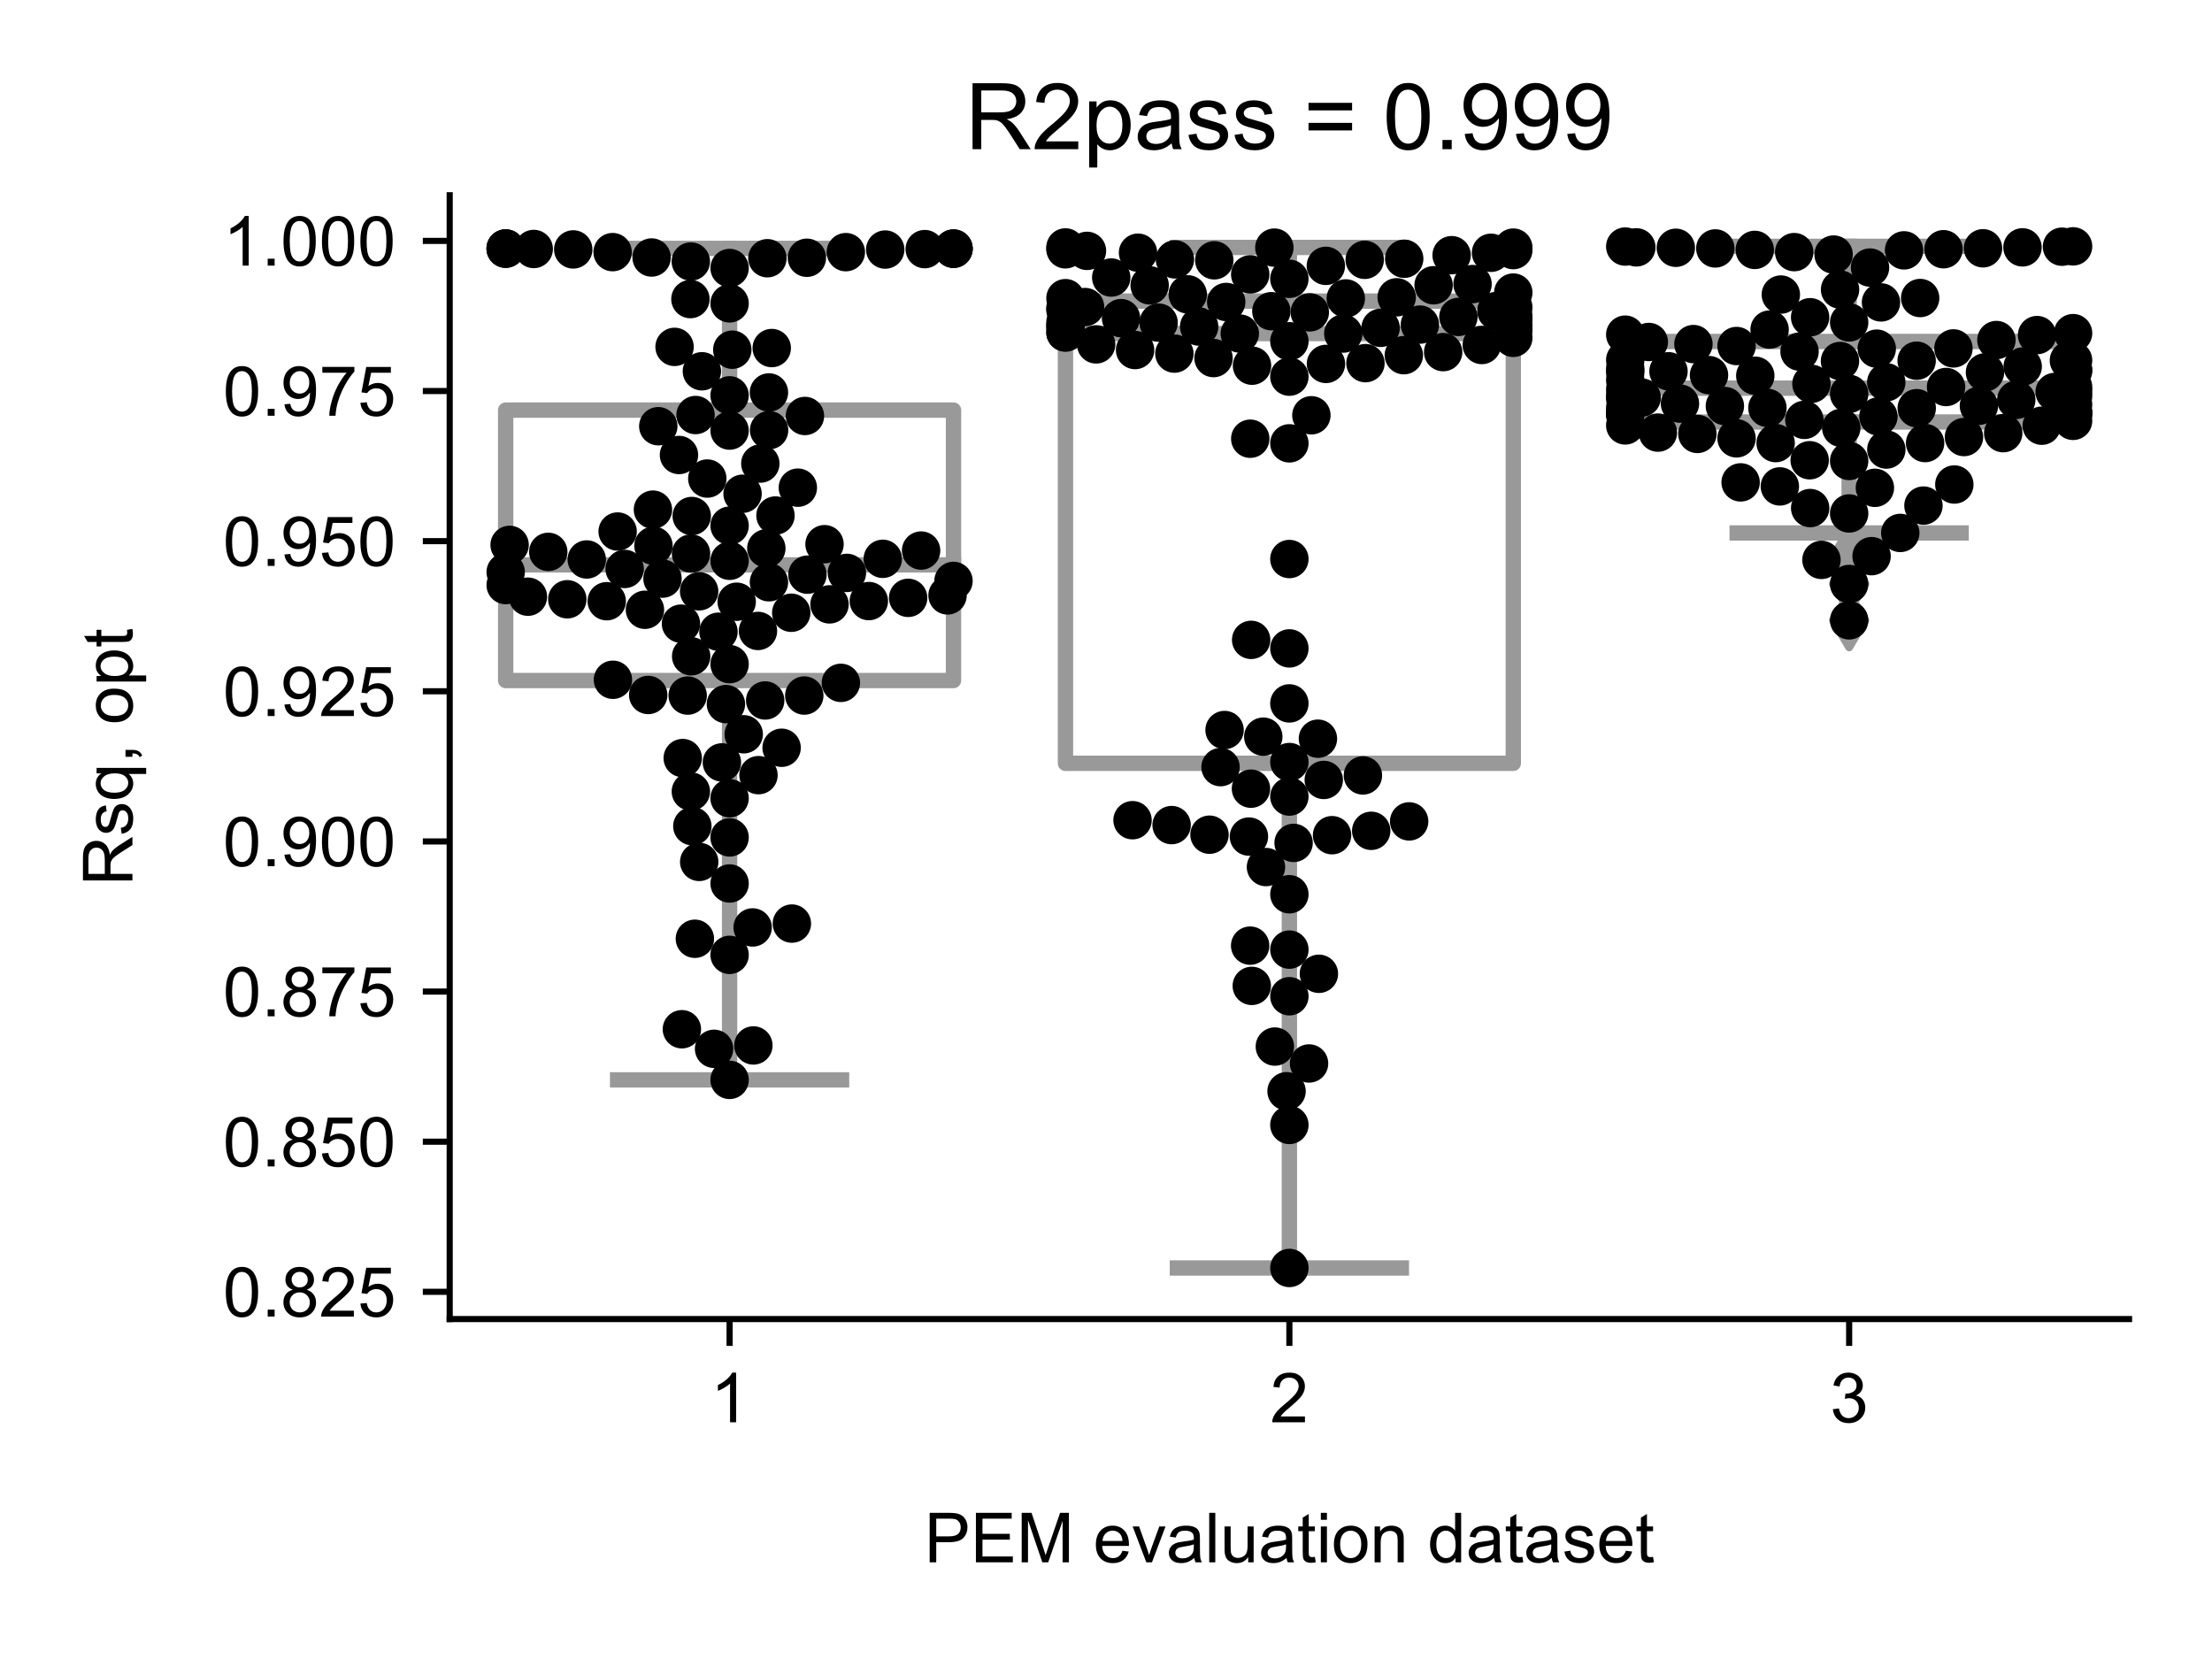 <?xml version="1.0" encoding="utf-8" standalone="no"?>
<!DOCTYPE svg PUBLIC "-//W3C//DTD SVG 1.1//EN"
  "http://www.w3.org/Graphics/SVG/1.1/DTD/svg11.dtd">
<!-- Created with matplotlib (https://matplotlib.org/) -->
<svg height="216pt" version="1.1" viewBox="0 0 288 216" width="288pt" xmlns="http://www.w3.org/2000/svg" xmlns:xlink="http://www.w3.org/1999/xlink">
 <defs>
  <style type="text/css">*{stroke-linecap:butt;stroke-linejoin:round;}</style>
 </defs>
 <g id="figure_1">
  <g id="patch_1">
   <path d="M 0 216 
L 288 216 
L 288 0 
L 0 0 
z
" style="fill:#ffffff;"/>
  </g>
  <g id="axes_1">
   <g id="patch_2">
    <path d="M 58.55 171.738 
L 277.2 171.738 
L 277.2 25.425 
L 58.55 25.425 
z
" style="fill:#ffffff;"/>
   </g>
   <g id="patch_3">
    <path clip-path="url(#p19553d0370)" d="M 65.839 88.605 
L 124.145 88.605 
L 124.145 53.396 
L 65.839 53.396 
L 65.839 88.605 
z
" style="fill:#ffffff;stroke:#999999;stroke-linejoin:miter;stroke-width:2;"/>
   </g>
   <g id="patch_4">
    <path clip-path="url(#p19553d0370)" d="M 138.722 99.383 
L 197.029 99.383 
L 197.029 39.203 
L 138.722 39.203 
L 138.722 99.383 
z
" style="fill:#ffffff;stroke:#999999;stroke-linejoin:miter;stroke-width:2;"/>
   </g>
   <g id="patch_5">
    <path clip-path="url(#p19553d0370)" d="M 211.605 54.943 
L 269.912 54.943 
L 269.912 44.463 
L 211.605 44.463 
L 211.605 54.943 
z
" style="fill:#ffffff;stroke:#999999;stroke-linejoin:miter;stroke-width:2;"/>
   </g>
   <g id="matplotlib.axis_1">
    <g id="xtick_1">
     <g id="line2d_1">
      <defs>
       <path d="M 0 0 
L 0 3.5 
" id="m5f9096faf1" style="stroke:#000000;stroke-width:0.8;"/>
      </defs>
      <g>
       <use style="stroke:#000000;stroke-width:0.8;" x="94.992" xlink:href="#m5f9096faf1" y="171.738"/>
      </g>
     </g>
     <g id="text_1">
      <!-- 1 -->
      <g transform="translate(92.49 185.18)scale(0.09 -0.09)">
       <defs>
        <path d="M 37.25 0 
L 28.469 0 
L 28.469 56 
Q 25.297 52.984 20.141 49.953 
Q 14.984 46.922 10.891 45.406 
L 10.891 53.906 
Q 18.266 57.375 23.781 62.297 
Q 29.297 67.234 31.594 71.875 
L 37.25 71.875 
z
" id="ArialMT-49"/>
       </defs>
       <use xlink:href="#ArialMT-49"/>
      </g>
     </g>
    </g>
    <g id="xtick_2">
     <g id="line2d_2">
      <g>
       <use style="stroke:#000000;stroke-width:0.8;" x="167.875" xlink:href="#m5f9096faf1" y="171.738"/>
      </g>
     </g>
     <g id="text_2">
      <!-- 2 -->
      <g transform="translate(165.373 185.18)scale(0.09 -0.09)">
       <defs>
        <path d="M 50.344 8.453 
L 50.344 0 
L 3.031 0 
Q 2.938 3.172 4.047 6.109 
Q 5.859 10.938 9.828 15.625 
Q 13.812 20.312 21.344 26.469 
Q 33.016 36.031 37.109 41.625 
Q 41.219 47.219 41.219 52.203 
Q 41.219 57.422 37.469 61 
Q 33.734 64.594 27.734 64.594 
Q 21.391 64.594 17.578 60.781 
Q 13.766 56.984 13.719 50.25 
L 4.688 51.172 
Q 5.609 61.281 11.656 66.578 
Q 17.719 71.875 27.938 71.875 
Q 38.234 71.875 44.234 66.156 
Q 50.25 60.453 50.25 52 
Q 50.25 47.703 48.484 43.547 
Q 46.734 39.406 42.656 34.812 
Q 38.578 30.219 29.109 22.219 
Q 21.188 15.578 18.938 13.203 
Q 16.703 10.844 15.234 8.453 
z
" id="ArialMT-50"/>
       </defs>
       <use xlink:href="#ArialMT-50"/>
      </g>
     </g>
    </g>
    <g id="xtick_3">
     <g id="line2d_3">
      <g>
       <use style="stroke:#000000;stroke-width:0.8;" x="240.758" xlink:href="#m5f9096faf1" y="171.738"/>
      </g>
     </g>
     <g id="text_3">
      <!-- 3 -->
      <g transform="translate(238.256 185.18)scale(0.09 -0.09)">
       <defs>
        <path d="M 4.203 18.891 
L 12.984 20.062 
Q 14.5 12.594 18.141 9.297 
Q 21.781 6 27 6 
Q 33.203 6 37.469 10.297 
Q 41.75 14.594 41.75 20.953 
Q 41.75 27 37.797 30.922 
Q 33.844 34.859 27.734 34.859 
Q 25.25 34.859 21.531 33.891 
L 22.516 41.609 
Q 23.391 41.5 23.922 41.5 
Q 29.547 41.5 34.031 44.422 
Q 38.531 47.359 38.531 53.469 
Q 38.531 58.297 35.25 61.469 
Q 31.984 64.656 26.812 64.656 
Q 21.688 64.656 18.266 61.422 
Q 14.844 58.203 13.875 51.766 
L 5.078 53.328 
Q 6.688 62.156 12.391 67.016 
Q 18.109 71.875 26.609 71.875 
Q 32.469 71.875 37.391 69.359 
Q 42.328 66.844 44.938 62.5 
Q 47.562 58.156 47.562 53.266 
Q 47.562 48.641 45.062 44.828 
Q 42.578 41.016 37.703 38.766 
Q 44.047 37.312 47.562 32.688 
Q 51.078 28.078 51.078 21.141 
Q 51.078 11.766 44.234 5.25 
Q 37.406 -1.266 26.953 -1.266 
Q 17.531 -1.266 11.297 4.344 
Q 5.078 9.969 4.203 18.891 
z
" id="ArialMT-51"/>
       </defs>
       <use xlink:href="#ArialMT-51"/>
      </g>
     </g>
    </g>
    <g id="text_4">
     <!-- PEM evaluation dataset -->
     <g transform="translate(120.349 203.411)scale(0.09 -0.09)">
      <defs>
       <path d="M 7.719 0 
L 7.719 71.578 
L 34.719 71.578 
Q 41.844 71.578 45.609 70.906 
Q 50.875 70.016 54.438 67.547 
Q 58.016 65.094 60.188 60.641 
Q 62.359 56.203 62.359 50.875 
Q 62.359 41.75 56.547 35.422 
Q 50.734 29.109 35.547 29.109 
L 17.188 29.109 
L 17.188 0 
z
M 17.188 37.547 
L 35.688 37.547 
Q 44.875 37.547 48.734 40.969 
Q 52.594 44.391 52.594 50.594 
Q 52.594 55.078 50.312 58.266 
Q 48.047 61.469 44.344 62.5 
Q 41.938 63.141 35.5 63.141 
L 17.188 63.141 
z
" id="ArialMT-80"/>
       <path d="M 7.906 0 
L 7.906 71.578 
L 59.672 71.578 
L 59.672 63.141 
L 17.391 63.141 
L 17.391 41.219 
L 56.984 41.219 
L 56.984 32.812 
L 17.391 32.812 
L 17.391 8.453 
L 61.328 8.453 
L 61.328 0 
z
" id="ArialMT-69"/>
       <path d="M 7.422 0 
L 7.422 71.578 
L 21.688 71.578 
L 38.625 20.906 
Q 40.969 13.812 42.047 10.297 
Q 43.266 14.203 45.844 21.781 
L 62.984 71.578 
L 75.734 71.578 
L 75.734 0 
L 66.609 0 
L 66.609 59.906 
L 45.797 0 
L 37.25 0 
L 16.547 60.938 
L 16.547 0 
z
" id="ArialMT-77"/>
       <path id="ArialMT-32"/>
       <path d="M 42.094 16.703 
L 51.172 15.578 
Q 49.031 7.625 43.219 3.219 
Q 37.406 -1.172 28.375 -1.172 
Q 17 -1.172 10.328 5.828 
Q 3.656 12.844 3.656 25.484 
Q 3.656 38.578 10.391 45.797 
Q 17.141 53.031 27.875 53.031 
Q 38.281 53.031 44.875 45.953 
Q 51.469 38.875 51.469 26.031 
Q 51.469 25.25 51.422 23.688 
L 12.75 23.688 
Q 13.234 15.141 17.578 10.594 
Q 21.922 6.062 28.422 6.062 
Q 33.25 6.062 36.672 8.594 
Q 40.094 11.141 42.094 16.703 
z
M 13.234 30.906 
L 42.188 30.906 
Q 41.609 37.453 38.875 40.719 
Q 34.672 45.797 27.984 45.797 
Q 21.922 45.797 17.797 41.75 
Q 13.672 37.703 13.234 30.906 
z
" id="ArialMT-101"/>
       <path d="M 21 0 
L 1.266 51.859 
L 10.547 51.859 
L 21.688 20.797 
Q 23.484 15.766 25 10.359 
Q 26.172 14.453 28.266 20.219 
L 39.797 51.859 
L 48.828 51.859 
L 29.203 0 
z
" id="ArialMT-118"/>
       <path d="M 40.438 6.391 
Q 35.547 2.25 31.031 0.531 
Q 26.516 -1.172 21.344 -1.172 
Q 12.797 -1.172 8.203 3 
Q 3.609 7.172 3.609 13.672 
Q 3.609 17.484 5.344 20.625 
Q 7.078 23.781 9.891 25.688 
Q 12.703 27.594 16.219 28.562 
Q 18.797 29.25 24.031 29.891 
Q 34.672 31.156 39.703 32.906 
Q 39.75 34.719 39.75 35.203 
Q 39.75 40.578 37.25 42.781 
Q 33.891 45.75 27.25 45.75 
Q 21.047 45.75 18.094 43.578 
Q 15.141 41.406 13.719 35.891 
L 5.125 37.062 
Q 6.297 42.578 8.984 45.969 
Q 11.672 49.359 16.75 51.188 
Q 21.828 53.031 28.516 53.031 
Q 35.156 53.031 39.297 51.469 
Q 43.453 49.906 45.406 47.531 
Q 47.359 45.172 48.141 41.547 
Q 48.578 39.312 48.578 33.453 
L 48.578 21.734 
Q 48.578 9.469 49.141 6.219 
Q 49.703 2.984 51.375 0 
L 42.188 0 
Q 40.828 2.734 40.438 6.391 
z
M 39.703 26.031 
Q 34.906 24.078 25.344 22.703 
Q 19.922 21.922 17.672 20.938 
Q 15.438 19.969 14.203 18.094 
Q 12.984 16.219 12.984 13.922 
Q 12.984 10.406 15.641 8.062 
Q 18.312 5.719 23.438 5.719 
Q 28.516 5.719 32.469 7.938 
Q 36.422 10.156 38.281 14.016 
Q 39.703 17 39.703 22.797 
z
" id="ArialMT-97"/>
       <path d="M 6.391 0 
L 6.391 71.578 
L 15.188 71.578 
L 15.188 0 
z
" id="ArialMT-108"/>
       <path d="M 40.578 0 
L 40.578 7.625 
Q 34.516 -1.172 24.125 -1.172 
Q 19.531 -1.172 15.547 0.578 
Q 11.578 2.344 9.641 5 
Q 7.719 7.672 6.938 11.531 
Q 6.391 14.109 6.391 19.734 
L 6.391 51.859 
L 15.188 51.859 
L 15.188 23.094 
Q 15.188 16.219 15.719 13.812 
Q 16.547 10.359 19.234 8.375 
Q 21.922 6.391 25.875 6.391 
Q 29.828 6.391 33.297 8.422 
Q 36.766 10.453 38.203 13.938 
Q 39.656 17.438 39.656 24.078 
L 39.656 51.859 
L 48.438 51.859 
L 48.438 0 
z
" id="ArialMT-117"/>
       <path d="M 25.781 7.859 
L 27.047 0.094 
Q 23.344 -0.688 20.406 -0.688 
Q 15.625 -0.688 12.984 0.828 
Q 10.359 2.344 9.281 4.812 
Q 8.203 7.281 8.203 15.188 
L 8.203 45.016 
L 1.766 45.016 
L 1.766 51.859 
L 8.203 51.859 
L 8.203 64.703 
L 16.938 69.969 
L 16.938 51.859 
L 25.781 51.859 
L 25.781 45.016 
L 16.938 45.016 
L 16.938 14.703 
Q 16.938 10.938 17.406 9.859 
Q 17.875 8.797 18.922 8.156 
Q 19.969 7.516 21.922 7.516 
Q 23.391 7.516 25.781 7.859 
z
" id="ArialMT-116"/>
       <path d="M 6.641 61.469 
L 6.641 71.578 
L 15.438 71.578 
L 15.438 61.469 
z
M 6.641 0 
L 6.641 51.859 
L 15.438 51.859 
L 15.438 0 
z
" id="ArialMT-105"/>
       <path d="M 3.328 25.922 
Q 3.328 40.328 11.328 47.266 
Q 18.016 53.031 27.641 53.031 
Q 38.328 53.031 45.109 46.016 
Q 51.906 39.016 51.906 26.656 
Q 51.906 16.656 48.906 10.906 
Q 45.906 5.172 40.156 2 
Q 34.422 -1.172 27.641 -1.172 
Q 16.75 -1.172 10.031 5.812 
Q 3.328 12.797 3.328 25.922 
z
M 12.359 25.922 
Q 12.359 15.969 16.703 11.016 
Q 21.047 6.062 27.641 6.062 
Q 34.188 6.062 38.531 11.031 
Q 42.875 16.016 42.875 26.219 
Q 42.875 35.844 38.5 40.797 
Q 34.125 45.75 27.641 45.75 
Q 21.047 45.75 16.703 40.812 
Q 12.359 35.891 12.359 25.922 
z
" id="ArialMT-111"/>
       <path d="M 6.594 0 
L 6.594 51.859 
L 14.5 51.859 
L 14.5 44.484 
Q 20.219 53.031 31 53.031 
Q 35.688 53.031 39.625 51.344 
Q 43.562 49.656 45.516 46.922 
Q 47.469 44.188 48.25 40.438 
Q 48.734 37.984 48.734 31.891 
L 48.734 0 
L 39.938 0 
L 39.938 31.547 
Q 39.938 36.922 38.906 39.578 
Q 37.891 42.234 35.281 43.812 
Q 32.672 45.406 29.156 45.406 
Q 23.531 45.406 19.453 41.844 
Q 15.375 38.281 15.375 28.328 
L 15.375 0 
z
" id="ArialMT-110"/>
       <path d="M 40.234 0 
L 40.234 6.547 
Q 35.297 -1.172 25.734 -1.172 
Q 19.531 -1.172 14.328 2.25 
Q 9.125 5.672 6.266 11.797 
Q 3.422 17.922 3.422 25.875 
Q 3.422 33.641 6 39.969 
Q 8.594 46.297 13.766 49.656 
Q 18.953 53.031 25.344 53.031 
Q 30.031 53.031 33.688 51.047 
Q 37.359 49.078 39.656 45.906 
L 39.656 71.578 
L 48.391 71.578 
L 48.391 0 
z
M 12.453 25.875 
Q 12.453 15.922 16.641 10.984 
Q 20.844 6.062 26.562 6.062 
Q 32.328 6.062 36.344 10.766 
Q 40.375 15.484 40.375 25.141 
Q 40.375 35.797 36.266 40.766 
Q 32.172 45.75 26.172 45.75 
Q 20.312 45.75 16.375 40.969 
Q 12.453 36.188 12.453 25.875 
z
" id="ArialMT-100"/>
       <path d="M 3.078 15.484 
L 11.766 16.844 
Q 12.5 11.625 15.844 8.844 
Q 19.188 6.062 25.203 6.062 
Q 31.25 6.062 34.172 8.516 
Q 37.109 10.984 37.109 14.312 
Q 37.109 17.281 34.516 19 
Q 32.719 20.172 25.531 21.969 
Q 15.875 24.422 12.141 26.203 
Q 8.406 27.984 6.469 31.125 
Q 4.547 34.281 4.547 38.094 
Q 4.547 41.547 6.125 44.5 
Q 7.719 47.469 10.453 49.422 
Q 12.5 50.922 16.031 51.969 
Q 19.578 53.031 23.641 53.031 
Q 29.734 53.031 34.344 51.266 
Q 38.969 49.516 41.156 46.5 
Q 43.359 43.5 44.188 38.484 
L 35.594 37.312 
Q 35.016 41.312 32.203 43.547 
Q 29.391 45.797 24.266 45.797 
Q 18.219 45.797 15.625 43.797 
Q 13.031 41.797 13.031 39.109 
Q 13.031 37.406 14.109 36.031 
Q 15.188 34.625 17.484 33.688 
Q 18.797 33.203 25.25 31.453 
Q 34.578 28.953 38.25 27.359 
Q 41.938 25.781 44.031 22.75 
Q 46.141 19.734 46.141 15.234 
Q 46.141 10.844 43.578 6.953 
Q 41.016 3.078 36.172 0.953 
Q 31.344 -1.172 25.25 -1.172 
Q 15.141 -1.172 9.844 3.031 
Q 4.547 7.234 3.078 15.484 
z
" id="ArialMT-115"/>
      </defs>
      <use xlink:href="#ArialMT-80"/>
      <use x="66.699" xlink:href="#ArialMT-69"/>
      <use x="133.398" xlink:href="#ArialMT-77"/>
      <use x="216.699" xlink:href="#ArialMT-32"/>
      <use x="244.482" xlink:href="#ArialMT-101"/>
      <use x="300.098" xlink:href="#ArialMT-118"/>
      <use x="350.098" xlink:href="#ArialMT-97"/>
      <use x="405.713" xlink:href="#ArialMT-108"/>
      <use x="427.93" xlink:href="#ArialMT-117"/>
      <use x="483.545" xlink:href="#ArialMT-97"/>
      <use x="539.16" xlink:href="#ArialMT-116"/>
      <use x="566.943" xlink:href="#ArialMT-105"/>
      <use x="589.16" xlink:href="#ArialMT-111"/>
      <use x="644.775" xlink:href="#ArialMT-110"/>
      <use x="700.391" xlink:href="#ArialMT-32"/>
      <use x="728.174" xlink:href="#ArialMT-100"/>
      <use x="783.789" xlink:href="#ArialMT-97"/>
      <use x="839.404" xlink:href="#ArialMT-116"/>
      <use x="867.188" xlink:href="#ArialMT-97"/>
      <use x="922.803" xlink:href="#ArialMT-115"/>
      <use x="972.803" xlink:href="#ArialMT-101"/>
      <use x="1028.418" xlink:href="#ArialMT-116"/>
     </g>
    </g>
   </g>
   <g id="matplotlib.axis_2">
    <g id="ytick_1">
     <g id="line2d_4">
      <defs>
       <path d="M 0 0 
L -3.5 0 
" id="m9a4ceb0d00" style="stroke:#000000;stroke-width:0.8;"/>
      </defs>
      <g>
       <use style="stroke:#000000;stroke-width:0.8;" x="58.55" xlink:href="#m9a4ceb0d00" y="168.193"/>
      </g>
     </g>
     <g id="text_5">
      <!-- 0.825 -->
      <g transform="translate(29.031 171.414)scale(0.09 -0.09)">
       <defs>
        <path d="M 4.156 35.297 
Q 4.156 48 6.766 55.734 
Q 9.375 63.484 14.516 67.672 
Q 19.672 71.875 27.484 71.875 
Q 33.25 71.875 37.594 69.547 
Q 41.938 67.234 44.766 62.859 
Q 47.609 58.5 49.219 52.219 
Q 50.828 45.953 50.828 35.297 
Q 50.828 22.703 48.234 14.969 
Q 45.656 7.234 40.5 3 
Q 35.359 -1.219 27.484 -1.219 
Q 17.141 -1.219 11.234 6.203 
Q 4.156 15.141 4.156 35.297 
z
M 13.188 35.297 
Q 13.188 17.672 17.312 11.828 
Q 21.438 6 27.484 6 
Q 33.547 6 37.672 11.859 
Q 41.797 17.719 41.797 35.297 
Q 41.797 52.984 37.672 58.781 
Q 33.547 64.594 27.391 64.594 
Q 21.344 64.594 17.719 59.469 
Q 13.188 52.938 13.188 35.297 
z
" id="ArialMT-48"/>
        <path d="M 9.078 0 
L 9.078 10.016 
L 19.094 10.016 
L 19.094 0 
z
" id="ArialMT-46"/>
        <path d="M 17.672 38.812 
Q 12.203 40.828 9.562 44.531 
Q 6.938 48.25 6.938 53.422 
Q 6.938 61.234 12.547 66.547 
Q 18.172 71.875 27.484 71.875 
Q 36.859 71.875 42.578 66.422 
Q 48.297 60.984 48.297 53.172 
Q 48.297 48.188 45.672 44.5 
Q 43.062 40.828 37.75 38.812 
Q 44.344 36.672 47.781 31.875 
Q 51.219 27.094 51.219 20.453 
Q 51.219 11.281 44.719 5.031 
Q 38.234 -1.219 27.641 -1.219 
Q 17.047 -1.219 10.547 5.047 
Q 4.047 11.328 4.047 20.703 
Q 4.047 27.688 7.594 32.391 
Q 11.141 37.109 17.672 38.812 
z
M 15.922 53.719 
Q 15.922 48.641 19.188 45.406 
Q 22.469 42.188 27.688 42.188 
Q 32.766 42.188 36.016 45.375 
Q 39.266 48.578 39.266 53.219 
Q 39.266 58.062 35.906 61.359 
Q 32.562 64.656 27.594 64.656 
Q 22.562 64.656 19.234 61.422 
Q 15.922 58.203 15.922 53.719 
z
M 13.094 20.656 
Q 13.094 16.891 14.875 13.375 
Q 16.656 9.859 20.172 7.922 
Q 23.688 6 27.734 6 
Q 34.031 6 38.125 10.047 
Q 42.234 14.109 42.234 20.359 
Q 42.234 26.703 38.016 30.859 
Q 33.797 35.016 27.438 35.016 
Q 21.234 35.016 17.156 30.906 
Q 13.094 26.812 13.094 20.656 
z
" id="ArialMT-56"/>
        <path d="M 4.156 18.75 
L 13.375 19.531 
Q 14.406 12.797 18.141 9.391 
Q 21.875 6 27.156 6 
Q 33.5 6 37.891 10.781 
Q 42.281 15.578 42.281 23.484 
Q 42.281 31 38.062 35.344 
Q 33.844 39.703 27 39.703 
Q 22.75 39.703 19.328 37.766 
Q 15.922 35.844 13.969 32.766 
L 5.719 33.844 
L 12.641 70.609 
L 48.25 70.609 
L 48.25 62.203 
L 19.672 62.203 
L 15.828 42.969 
Q 22.266 47.469 29.344 47.469 
Q 38.719 47.469 45.156 40.969 
Q 51.609 34.469 51.609 24.266 
Q 51.609 14.547 45.953 7.469 
Q 39.062 -1.219 27.156 -1.219 
Q 17.391 -1.219 11.203 4.25 
Q 5.031 9.719 4.156 18.75 
z
" id="ArialMT-53"/>
       </defs>
       <use xlink:href="#ArialMT-48"/>
       <use x="55.615" xlink:href="#ArialMT-46"/>
       <use x="83.398" xlink:href="#ArialMT-56"/>
       <use x="139.014" xlink:href="#ArialMT-50"/>
       <use x="194.629" xlink:href="#ArialMT-53"/>
      </g>
     </g>
    </g>
    <g id="ytick_2">
     <g id="line2d_5">
      <g>
       <use style="stroke:#000000;stroke-width:0.8;" x="58.55" xlink:href="#m9a4ceb0d00" y="148.646"/>
      </g>
     </g>
     <g id="text_6">
      <!-- 0.850 -->
      <g transform="translate(29.031 151.867)scale(0.09 -0.09)">
       <use xlink:href="#ArialMT-48"/>
       <use x="55.615" xlink:href="#ArialMT-46"/>
       <use x="83.398" xlink:href="#ArialMT-56"/>
       <use x="139.014" xlink:href="#ArialMT-53"/>
       <use x="194.629" xlink:href="#ArialMT-48"/>
      </g>
     </g>
    </g>
    <g id="ytick_3">
     <g id="line2d_6">
      <g>
       <use style="stroke:#000000;stroke-width:0.8;" x="58.55" xlink:href="#m9a4ceb0d00" y="129.099"/>
      </g>
     </g>
     <g id="text_7">
      <!-- 0.875 -->
      <g transform="translate(29.031 132.32)scale(0.09 -0.09)">
       <defs>
        <path d="M 4.734 62.203 
L 4.734 70.656 
L 51.078 70.656 
L 51.078 63.812 
Q 44.234 56.547 37.516 44.484 
Q 30.812 32.422 27.156 19.672 
Q 24.516 10.688 23.781 0 
L 14.75 0 
Q 14.891 8.453 18.062 20.406 
Q 21.234 32.375 27.172 43.484 
Q 33.109 54.594 39.797 62.203 
z
" id="ArialMT-55"/>
       </defs>
       <use xlink:href="#ArialMT-48"/>
       <use x="55.615" xlink:href="#ArialMT-46"/>
       <use x="83.398" xlink:href="#ArialMT-56"/>
       <use x="139.014" xlink:href="#ArialMT-55"/>
       <use x="194.629" xlink:href="#ArialMT-53"/>
      </g>
     </g>
    </g>
    <g id="ytick_4">
     <g id="line2d_7">
      <g>
       <use style="stroke:#000000;stroke-width:0.8;" x="58.55" xlink:href="#m9a4ceb0d00" y="109.552"/>
      </g>
     </g>
     <g id="text_8">
      <!-- 0.900 -->
      <g transform="translate(29.031 112.773)scale(0.09 -0.09)">
       <defs>
        <path d="M 5.469 16.547 
L 13.922 17.328 
Q 14.984 11.375 18.016 8.688 
Q 21.047 6 25.781 6 
Q 29.828 6 32.875 7.859 
Q 35.938 9.719 37.891 12.812 
Q 39.844 15.922 41.156 21.188 
Q 42.484 26.469 42.484 31.938 
Q 42.484 32.516 42.438 33.688 
Q 39.797 29.5 35.234 26.875 
Q 30.672 24.266 25.344 24.266 
Q 16.453 24.266 10.297 30.703 
Q 4.156 37.156 4.156 47.703 
Q 4.156 58.594 10.578 65.234 
Q 17 71.875 26.656 71.875 
Q 33.641 71.875 39.422 68.109 
Q 45.219 64.359 48.219 57.391 
Q 51.219 50.438 51.219 37.25 
Q 51.219 23.531 48.234 15.406 
Q 45.266 7.281 39.375 3.031 
Q 33.5 -1.219 25.594 -1.219 
Q 17.188 -1.219 11.859 3.438 
Q 6.547 8.109 5.469 16.547 
z
M 41.453 48.141 
Q 41.453 55.719 37.422 60.156 
Q 33.406 64.594 27.734 64.594 
Q 21.875 64.594 17.531 59.812 
Q 13.188 55.031 13.188 47.406 
Q 13.188 40.578 17.312 36.297 
Q 21.438 32.031 27.484 32.031 
Q 33.594 32.031 37.516 36.297 
Q 41.453 40.578 41.453 48.141 
z
" id="ArialMT-57"/>
       </defs>
       <use xlink:href="#ArialMT-48"/>
       <use x="55.615" xlink:href="#ArialMT-46"/>
       <use x="83.398" xlink:href="#ArialMT-57"/>
       <use x="139.014" xlink:href="#ArialMT-48"/>
       <use x="194.629" xlink:href="#ArialMT-48"/>
      </g>
     </g>
    </g>
    <g id="ytick_5">
     <g id="line2d_8">
      <g>
       <use style="stroke:#000000;stroke-width:0.8;" x="58.55" xlink:href="#m9a4ceb0d00" y="90.005"/>
      </g>
     </g>
     <g id="text_9">
      <!-- 0.925 -->
      <g transform="translate(29.031 93.226)scale(0.09 -0.09)">
       <use xlink:href="#ArialMT-48"/>
       <use x="55.615" xlink:href="#ArialMT-46"/>
       <use x="83.398" xlink:href="#ArialMT-57"/>
       <use x="139.014" xlink:href="#ArialMT-50"/>
       <use x="194.629" xlink:href="#ArialMT-53"/>
      </g>
     </g>
    </g>
    <g id="ytick_6">
     <g id="line2d_9">
      <g>
       <use style="stroke:#000000;stroke-width:0.8;" x="58.55" xlink:href="#m9a4ceb0d00" y="70.458"/>
      </g>
     </g>
     <g id="text_10">
      <!-- 0.950 -->
      <g transform="translate(29.031 73.679)scale(0.09 -0.09)">
       <use xlink:href="#ArialMT-48"/>
       <use x="55.615" xlink:href="#ArialMT-46"/>
       <use x="83.398" xlink:href="#ArialMT-57"/>
       <use x="139.014" xlink:href="#ArialMT-53"/>
       <use x="194.629" xlink:href="#ArialMT-48"/>
      </g>
     </g>
    </g>
    <g id="ytick_7">
     <g id="line2d_10">
      <g>
       <use style="stroke:#000000;stroke-width:0.8;" x="58.55" xlink:href="#m9a4ceb0d00" y="50.91"/>
      </g>
     </g>
     <g id="text_11">
      <!-- 0.975 -->
      <g transform="translate(29.031 54.131)scale(0.09 -0.09)">
       <use xlink:href="#ArialMT-48"/>
       <use x="55.615" xlink:href="#ArialMT-46"/>
       <use x="83.398" xlink:href="#ArialMT-57"/>
       <use x="139.014" xlink:href="#ArialMT-55"/>
       <use x="194.629" xlink:href="#ArialMT-53"/>
      </g>
     </g>
    </g>
    <g id="ytick_8">
     <g id="line2d_11">
      <g>
       <use style="stroke:#000000;stroke-width:0.8;" x="58.55" xlink:href="#m9a4ceb0d00" y="31.363"/>
      </g>
     </g>
     <g id="text_12">
      <!-- 1.000 -->
      <g transform="translate(29.031 34.584)scale(0.09 -0.09)">
       <use xlink:href="#ArialMT-49"/>
       <use x="55.615" xlink:href="#ArialMT-46"/>
       <use x="83.398" xlink:href="#ArialMT-48"/>
       <use x="139.014" xlink:href="#ArialMT-48"/>
       <use x="194.629" xlink:href="#ArialMT-48"/>
      </g>
     </g>
    </g>
    <g id="text_13">
     <!-- Rsq, opt -->
     <g transform="translate(17.242 115.339)rotate(-90)scale(0.09 -0.09)">
      <defs>
       <path d="M 7.859 0 
L 7.859 71.578 
L 39.594 71.578 
Q 49.172 71.578 54.141 69.641 
Q 59.125 67.719 62.109 62.828 
Q 65.094 57.953 65.094 52.047 
Q 65.094 44.438 60.156 39.203 
Q 55.219 33.984 44.922 32.562 
Q 48.688 30.766 50.641 29 
Q 54.781 25.203 58.5 19.484 
L 70.953 0 
L 59.031 0 
L 49.562 14.891 
Q 45.406 21.344 42.719 24.75 
Q 40.047 28.172 37.922 29.531 
Q 35.797 30.906 33.594 31.453 
Q 31.984 31.781 28.328 31.781 
L 17.328 31.781 
L 17.328 0 
z
M 17.328 39.984 
L 37.703 39.984 
Q 44.188 39.984 47.844 41.328 
Q 51.516 42.672 53.422 45.625 
Q 55.328 48.578 55.328 52.047 
Q 55.328 57.125 51.641 60.391 
Q 47.953 63.672 39.984 63.672 
L 17.328 63.672 
z
" id="ArialMT-82"/>
       <path d="M 39.656 -19.875 
L 39.656 5.516 
Q 37.594 2.641 33.906 0.734 
Q 30.219 -1.172 26.078 -1.172 
Q 16.844 -1.172 10.172 6.203 
Q 3.516 13.578 3.516 26.422 
Q 3.516 34.234 6.219 40.422 
Q 8.938 46.625 14.078 49.828 
Q 19.234 53.031 25.391 53.031 
Q 35.016 53.031 40.531 44.922 
L 40.531 51.859 
L 48.438 51.859 
L 48.438 -19.875 
z
M 12.547 26.078 
Q 12.547 16.062 16.75 11.062 
Q 20.953 6.062 26.812 6.062 
Q 32.422 6.062 36.469 10.812 
Q 40.531 15.578 40.531 25.297 
Q 40.531 35.641 36.25 40.859 
Q 31.984 46.094 26.219 46.094 
Q 20.516 46.094 16.531 41.234 
Q 12.547 36.375 12.547 26.078 
z
" id="ArialMT-113"/>
       <path d="M 8.891 0 
L 8.891 10.016 
L 18.891 10.016 
L 18.891 0 
Q 18.891 -5.516 16.938 -8.906 
Q 14.984 -12.312 10.75 -14.156 
L 8.297 -10.406 
Q 11.078 -9.188 12.391 -6.812 
Q 13.719 -4.438 13.875 0 
z
" id="ArialMT-44"/>
       <path d="M 6.594 -19.875 
L 6.594 51.859 
L 14.594 51.859 
L 14.594 45.125 
Q 17.438 49.078 21 51.047 
Q 24.562 53.031 29.641 53.031 
Q 36.281 53.031 41.359 49.609 
Q 46.438 46.188 49.016 39.953 
Q 51.609 33.734 51.609 26.312 
Q 51.609 18.359 48.75 11.984 
Q 45.906 5.609 40.453 2.219 
Q 35.016 -1.172 29 -1.172 
Q 24.609 -1.172 21.109 0.688 
Q 17.625 2.547 15.375 5.375 
L 15.375 -19.875 
z
M 14.547 25.641 
Q 14.547 15.625 18.594 10.844 
Q 22.656 6.062 28.422 6.062 
Q 34.281 6.062 38.453 11.016 
Q 42.625 15.969 42.625 26.375 
Q 42.625 36.281 38.547 41.203 
Q 34.469 46.141 28.812 46.141 
Q 23.188 46.141 18.859 40.891 
Q 14.547 35.641 14.547 25.641 
z
" id="ArialMT-112"/>
      </defs>
      <use xlink:href="#ArialMT-82"/>
      <use x="72.217" xlink:href="#ArialMT-115"/>
      <use x="122.217" xlink:href="#ArialMT-113"/>
      <use x="177.832" xlink:href="#ArialMT-44"/>
      <use x="205.615" xlink:href="#ArialMT-32"/>
      <use x="233.398" xlink:href="#ArialMT-111"/>
      <use x="289.014" xlink:href="#ArialMT-112"/>
      <use x="344.629" xlink:href="#ArialMT-116"/>
     </g>
    </g>
   </g>
   <g id="line2d_12">
    <path clip-path="url(#p19553d0370)" d="M 94.992 88.605 
L 94.992 140.6 
" style="fill:none;stroke:#999999;stroke-linecap:square;stroke-width:2;"/>
   </g>
   <g id="line2d_13">
    <path clip-path="url(#p19553d0370)" d="M 94.992 53.396 
L 94.992 32.342 
" style="fill:none;stroke:#999999;stroke-linecap:square;stroke-width:2;"/>
   </g>
   <g id="line2d_14">
    <path clip-path="url(#p19553d0370)" d="M 80.415 140.6 
L 109.569 140.6 
" style="fill:none;stroke:#999999;stroke-linecap:square;stroke-width:2;"/>
   </g>
   <g id="line2d_15">
    <path clip-path="url(#p19553d0370)" d="M 80.415 32.342 
L 109.569 32.342 
" style="fill:none;stroke:#999999;stroke-linecap:square;stroke-width:2;"/>
   </g>
   <g id="line2d_16"/>
   <g id="line2d_17">
    <path clip-path="url(#p19553d0370)" d="M 167.875 99.383 
L 167.875 165.088 
" style="fill:none;stroke:#999999;stroke-linecap:square;stroke-width:2;"/>
   </g>
   <g id="line2d_18">
    <path clip-path="url(#p19553d0370)" d="M 167.875 39.203 
L 167.875 32.216 
" style="fill:none;stroke:#999999;stroke-linecap:square;stroke-width:2;"/>
   </g>
   <g id="line2d_19">
    <path clip-path="url(#p19553d0370)" d="M 153.299 165.088 
L 182.452 165.088 
" style="fill:none;stroke:#999999;stroke-linecap:square;stroke-width:2;"/>
   </g>
   <g id="line2d_20">
    <path clip-path="url(#p19553d0370)" d="M 153.299 32.216 
L 182.452 32.216 
" style="fill:none;stroke:#999999;stroke-linecap:square;stroke-width:2;"/>
   </g>
   <g id="line2d_21"/>
   <g id="line2d_22">
    <path clip-path="url(#p19553d0370)" d="M 240.758 54.943 
L 240.758 69.389 
" style="fill:none;stroke:#999999;stroke-linecap:square;stroke-width:2;"/>
   </g>
   <g id="line2d_23">
    <path clip-path="url(#p19553d0370)" d="M 240.758 44.463 
L 240.758 32.076 
" style="fill:none;stroke:#999999;stroke-linecap:square;stroke-width:2;"/>
   </g>
   <g id="line2d_24">
    <path clip-path="url(#p19553d0370)" d="M 226.182 69.389 
L 255.335 69.389 
" style="fill:none;stroke:#999999;stroke-linecap:square;stroke-width:2;"/>
   </g>
   <g id="line2d_25">
    <path clip-path="url(#p19553d0370)" d="M 226.182 32.076 
L 255.335 32.076 
" style="fill:none;stroke:#999999;stroke-linecap:square;stroke-width:2;"/>
   </g>
   <g id="line2d_26">
    <defs>
     <path d="M -0 3.536 
L 2.121 0 
L -0 -3.536 
L -2.121 -0 
z
" id="mf78ca97a98" style="stroke:#999999;stroke-linejoin:miter;"/>
    </defs>
    <g clip-path="url(#p19553d0370)">
     <use style="fill:#999999;stroke:#999999;stroke-linejoin:miter;" x="240.758" xlink:href="#mf78ca97a98" y="72.411"/>
     <use style="fill:#999999;stroke:#999999;stroke-linejoin:miter;" x="240.758" xlink:href="#mf78ca97a98" y="76.032"/>
     <use style="fill:#999999;stroke:#999999;stroke-linejoin:miter;" x="240.758" xlink:href="#mf78ca97a98" y="72.897"/>
     <use style="fill:#999999;stroke:#999999;stroke-linejoin:miter;" x="240.758" xlink:href="#mf78ca97a98" y="80.767"/>
    </g>
   </g>
   <g id="line2d_27">
    <path clip-path="url(#p19553d0370)" d="M 65.839 73.545 
L 124.145 73.545 
" style="fill:none;stroke:#999999;stroke-linecap:square;stroke-width:2;"/>
   </g>
   <g id="line2d_28">
    <path clip-path="url(#p19553d0370)" d="M 138.722 43.429 
L 197.029 43.429 
" style="fill:none;stroke:#999999;stroke-linecap:square;stroke-width:2;"/>
   </g>
   <g id="line2d_29">
    <path clip-path="url(#p19553d0370)" d="M 211.605 50.538 
L 269.912 50.538 
" style="fill:none;stroke:#999999;stroke-linecap:square;stroke-width:2;"/>
   </g>
   <g id="patch_6">
    <path d="M 58.55 171.738 
L 58.55 25.425 
" style="fill:none;stroke:#000000;stroke-linecap:square;stroke-linejoin:miter;stroke-width:0.8;"/>
   </g>
   <g id="patch_7">
    <path d="M 58.55 171.738 
L 277.2 171.738 
" style="fill:none;stroke:#000000;stroke-linecap:square;stroke-linejoin:miter;stroke-width:0.8;"/>
   </g>
   <g id="PathCollection_1">
    <defs>
     <path d="M 0 2.5 
C 0.663 2.5 1.299 2.237 1.768 1.768 
C 2.237 1.299 2.5 0.663 2.5 -0 
C 2.5 -0.663 2.237 -1.299 1.768 -1.768 
C 1.299 -2.237 0.663 -2.5 0 -2.5 
C -0.663 -2.5 -1.299 -2.237 -1.768 -1.768 
C -2.237 -1.299 -2.5 -0.663 -2.5 0 
C -2.5 0.663 -2.237 1.299 -1.768 1.768 
C -1.299 2.237 -0.663 2.5 0 2.5 
z
" id="C0_0_a331b2b6a6"/>
    </defs>
    <g clip-path="url(#p19553d0370)">
     <use x="94.992" xlink:href="#C0_0_a331b2b6a6" y="140.6"/>
    </g>
    <g clip-path="url(#p19553d0370)">
     <use x="92.972" xlink:href="#C0_0_a331b2b6a6" y="136.555"/>
    </g>
    <g clip-path="url(#p19553d0370)">
     <use x="98.089" xlink:href="#C0_0_a331b2b6a6" y="136.116"/>
    </g>
    <g clip-path="url(#p19553d0370)">
     <use x="88.78" xlink:href="#C0_0_a331b2b6a6" y="134.006"/>
    </g>
    <g clip-path="url(#p19553d0370)">
     <use x="94.992" xlink:href="#C0_0_a331b2b6a6" y="124.323"/>
    </g>
    <g clip-path="url(#p19553d0370)">
     <use x="90.472" xlink:href="#C0_0_a331b2b6a6" y="122.226"/>
    </g>
    <g clip-path="url(#p19553d0370)">
     <use x="97.993" xlink:href="#C0_0_a331b2b6a6" y="120.751"/>
    </g>
    <g clip-path="url(#p19553d0370)">
     <use x="103.102" xlink:href="#C0_0_a331b2b6a6" y="120.249"/>
    </g>
    <g clip-path="url(#p19553d0370)">
     <use x="94.992" xlink:href="#C0_0_a331b2b6a6" y="115.029"/>
    </g>
    <g clip-path="url(#p19553d0370)">
     <use x="91.036" xlink:href="#C0_0_a331b2b6a6" y="112.219"/>
    </g>
    <g clip-path="url(#p19553d0370)">
     <use x="94.992" xlink:href="#C0_0_a331b2b6a6" y="109.031"/>
    </g>
    <g clip-path="url(#p19553d0370)">
     <use x="90.142" xlink:href="#C0_0_a331b2b6a6" y="107.567"/>
    </g>
    <g clip-path="url(#p19553d0370)">
     <use x="94.992" xlink:href="#C0_0_a331b2b6a6" y="103.924"/>
    </g>
    <g clip-path="url(#p19553d0370)">
     <use x="89.95" xlink:href="#C0_0_a331b2b6a6" y="103.057"/>
    </g>
    <g clip-path="url(#p19553d0370)">
     <use x="98.753" xlink:href="#C0_0_a331b2b6a6" y="100.924"/>
    </g>
    <g clip-path="url(#p19553d0370)">
     <use x="93.99" xlink:href="#C0_0_a331b2b6a6" y="99.265"/>
    </g>
    <g clip-path="url(#p19553d0370)">
     <use x="88.89" xlink:href="#C0_0_a331b2b6a6" y="98.699"/>
    </g>
    <g clip-path="url(#p19553d0370)">
     <use x="101.765" xlink:href="#C0_0_a331b2b6a6" y="97.358"/>
    </g>
    <g clip-path="url(#p19553d0370)">
     <use x="96.832" xlink:href="#C0_0_a331b2b6a6" y="95.599"/>
    </g>
    <g clip-path="url(#p19553d0370)">
     <use x="94.514" xlink:href="#C0_0_a331b2b6a6" y="91.672"/>
    </g>
    <g clip-path="url(#p19553d0370)">
     <use x="99.627" xlink:href="#C0_0_a331b2b6a6" y="91.202"/>
    </g>
    <g clip-path="url(#p19553d0370)">
     <use x="89.537" xlink:href="#C0_0_a331b2b6a6" y="90.563"/>
    </g>
    <g clip-path="url(#p19553d0370)">
     <use x="104.716" xlink:href="#C0_0_a331b2b6a6" y="90.561"/>
    </g>
    <g clip-path="url(#p19553d0370)">
     <use x="84.395" xlink:href="#C0_0_a331b2b6a6" y="90.485"/>
    </g>
    <g clip-path="url(#p19553d0370)">
     <use x="109.481" xlink:href="#C0_0_a331b2b6a6" y="88.907"/>
    </g>
    <g clip-path="url(#p19553d0370)">
     <use x="79.803" xlink:href="#C0_0_a331b2b6a6" y="88.505"/>
    </g>
    <g clip-path="url(#p19553d0370)">
     <use x="94.992" xlink:href="#C0_0_a331b2b6a6" y="86.47"/>
    </g>
    <g clip-path="url(#p19553d0370)">
     <use x="89.989" xlink:href="#C0_0_a331b2b6a6" y="85.45"/>
    </g>
    <g clip-path="url(#p19553d0370)">
     <use x="93.545" xlink:href="#C0_0_a331b2b6a6" y="82.249"/>
    </g>
    <g clip-path="url(#p19553d0370)">
     <use x="98.686" xlink:href="#C0_0_a331b2b6a6" y="82.148"/>
    </g>
    <g clip-path="url(#p19553d0370)">
     <use x="88.66" xlink:href="#C0_0_a331b2b6a6" y="81.201"/>
    </g>
    <g clip-path="url(#p19553d0370)">
     <use x="103.02" xlink:href="#C0_0_a331b2b6a6" y="79.78"/>
    </g>
    <g clip-path="url(#p19553d0370)">
     <use x="83.972" xlink:href="#C0_0_a331b2b6a6" y="79.392"/>
    </g>
    <g clip-path="url(#p19553d0370)">
     <use x="108.002" xlink:href="#C0_0_a331b2b6a6" y="78.688"/>
    </g>
    <g clip-path="url(#p19553d0370)">
     <use x="95.916" xlink:href="#C0_0_a331b2b6a6" y="78.346"/>
    </g>
    <g clip-path="url(#p19553d0370)">
     <use x="78.997" xlink:href="#C0_0_a331b2b6a6" y="78.277"/>
    </g>
    <g clip-path="url(#p19553d0370)">
     <use x="113.121" xlink:href="#C0_0_a331b2b6a6" y="78.26"/>
    </g>
    <g clip-path="url(#p19553d0370)">
     <use x="73.862" xlink:href="#C0_0_a331b2b6a6" y="78.026"/>
    </g>
    <g clip-path="url(#p19553d0370)">
     <use x="118.24" xlink:href="#C0_0_a331b2b6a6" y="77.839"/>
    </g>
    <g clip-path="url(#p19553d0370)">
     <use x="68.735" xlink:href="#C0_0_a331b2b6a6" y="77.688"/>
    </g>
    <g clip-path="url(#p19553d0370)">
     <use x="123.369" xlink:href="#C0_0_a331b2b6a6" y="77.519"/>
    </g>
    <g clip-path="url(#p19553d0370)">
     <use x="91.025" xlink:href="#C0_0_a331b2b6a6" y="76.987"/>
    </g>
    <g clip-path="url(#p19553d0370)">
     <use x="65.839" xlink:href="#C0_0_a331b2b6a6" y="76.176"/>
    </g>
    <g clip-path="url(#p19553d0370)">
     <use x="100.117" xlink:href="#C0_0_a331b2b6a6" y="75.809"/>
    </g>
    <g clip-path="url(#p19553d0370)">
     <use x="124.145" xlink:href="#C0_0_a331b2b6a6" y="75.636"/>
    </g>
    <g clip-path="url(#p19553d0370)">
     <use x="86.258" xlink:href="#C0_0_a331b2b6a6" y="75.338"/>
    </g>
    <g clip-path="url(#p19553d0370)">
     <use x="105.129" xlink:href="#C0_0_a331b2b6a6" y="74.821"/>
    </g>
    <g clip-path="url(#p19553d0370)">
     <use x="110.265" xlink:href="#C0_0_a331b2b6a6" y="74.591"/>
    </g>
    <g clip-path="url(#p19553d0370)">
     <use x="65.839" xlink:href="#C0_0_a331b2b6a6" y="74.485"/>
    </g>
    <g clip-path="url(#p19553d0370)">
     <use x="81.331" xlink:href="#C0_0_a331b2b6a6" y="74.076"/>
    </g>
    <g clip-path="url(#p19553d0370)">
     <use x="94.992" xlink:href="#C0_0_a331b2b6a6" y="73.014"/>
    </g>
    <g clip-path="url(#p19553d0370)">
     <use x="76.394" xlink:href="#C0_0_a331b2b6a6" y="72.842"/>
    </g>
    <g clip-path="url(#p19553d0370)">
     <use x="114.939" xlink:href="#C0_0_a331b2b6a6" y="72.757"/>
    </g>
    <g clip-path="url(#p19553d0370)">
     <use x="89.97" xlink:href="#C0_0_a331b2b6a6" y="72.068"/>
    </g>
    <g clip-path="url(#p19553d0370)">
     <use x="71.383" xlink:href="#C0_0_a331b2b6a6" y="71.853"/>
    </g>
    <g clip-path="url(#p19553d0370)">
     <use x="119.926" xlink:href="#C0_0_a331b2b6a6" y="71.682"/>
    </g>
    <g clip-path="url(#p19553d0370)">
     <use x="99.776" xlink:href="#C0_0_a331b2b6a6" y="71.399"/>
    </g>
    <g clip-path="url(#p19553d0370)">
     <use x="85.083" xlink:href="#C0_0_a331b2b6a6" y="71.055"/>
    </g>
    <g clip-path="url(#p19553d0370)">
     <use x="66.351" xlink:href="#C0_0_a331b2b6a6" y="70.944"/>
    </g>
    <g clip-path="url(#p19553d0370)">
     <use x="107.352" xlink:href="#C0_0_a331b2b6a6" y="70.854"/>
    </g>
    <g clip-path="url(#p19553d0370)">
     <use x="80.417" xlink:href="#C0_0_a331b2b6a6" y="69.204"/>
    </g>
    <g clip-path="url(#p19553d0370)">
     <use x="94.992" xlink:href="#C0_0_a331b2b6a6" y="68.441"/>
    </g>
    <g clip-path="url(#p19553d0370)">
     <use x="90.064" xlink:href="#C0_0_a331b2b6a6" y="67.183"/>
    </g>
    <g clip-path="url(#p19553d0370)">
     <use x="100.966" xlink:href="#C0_0_a331b2b6a6" y="67.12"/>
    </g>
    <g clip-path="url(#p19553d0370)">
     <use x="85.013" xlink:href="#C0_0_a331b2b6a6" y="66.356"/>
    </g>
    <g clip-path="url(#p19553d0370)">
     <use x="96.682" xlink:href="#C0_0_a331b2b6a6" y="64.286"/>
    </g>
    <g clip-path="url(#p19553d0370)">
     <use x="103.878" xlink:href="#C0_0_a331b2b6a6" y="63.494"/>
    </g>
    <g clip-path="url(#p19553d0370)">
     <use x="92.089" xlink:href="#C0_0_a331b2b6a6" y="62.307"/>
    </g>
    <g clip-path="url(#p19553d0370)">
     <use x="98.993" xlink:href="#C0_0_a331b2b6a6" y="60.357"/>
    </g>
    <g clip-path="url(#p19553d0370)">
     <use x="88.402" xlink:href="#C0_0_a331b2b6a6" y="59.24"/>
    </g>
    <g clip-path="url(#p19553d0370)">
     <use x="94.992" xlink:href="#C0_0_a331b2b6a6" y="56.061"/>
    </g>
    <g clip-path="url(#p19553d0370)">
     <use x="100.135" xlink:href="#C0_0_a331b2b6a6" y="56.008"/>
    </g>
    <g clip-path="url(#p19553d0370)">
     <use x="85.707" xlink:href="#C0_0_a331b2b6a6" y="55.494"/>
    </g>
    <g clip-path="url(#p19553d0370)">
     <use x="104.802" xlink:href="#C0_0_a331b2b6a6" y="54.16"/>
    </g>
    <g clip-path="url(#p19553d0370)">
     <use x="90.56" xlink:href="#C0_0_a331b2b6a6" y="54.037"/>
    </g>
    <g clip-path="url(#p19553d0370)">
     <use x="94.992" xlink:href="#C0_0_a331b2b6a6" y="51.475"/>
    </g>
    <g clip-path="url(#p19553d0370)">
     <use x="100.116" xlink:href="#C0_0_a331b2b6a6" y="51.097"/>
    </g>
    <g clip-path="url(#p19553d0370)">
     <use x="91.385" xlink:href="#C0_0_a331b2b6a6" y="48.34"/>
    </g>
    <g clip-path="url(#p19553d0370)">
     <use x="95.343" xlink:href="#C0_0_a331b2b6a6" y="45.531"/>
    </g>
    <g clip-path="url(#p19553d0370)">
     <use x="100.48" xlink:href="#C0_0_a331b2b6a6" y="45.316"/>
    </g>
    <g clip-path="url(#p19553d0370)">
     <use x="87.827" xlink:href="#C0_0_a331b2b6a6" y="45.164"/>
    </g>
    <g clip-path="url(#p19553d0370)">
     <use x="94.992" xlink:href="#C0_0_a331b2b6a6" y="39.499"/>
    </g>
    <g clip-path="url(#p19553d0370)">
     <use x="89.891" xlink:href="#C0_0_a331b2b6a6" y="38.94"/>
    </g>
    <g clip-path="url(#p19553d0370)">
     <use x="94.992" xlink:href="#C0_0_a331b2b6a6" y="34.896"/>
    </g>
    <g clip-path="url(#p19553d0370)">
     <use x="89.945" xlink:href="#C0_0_a331b2b6a6" y="34.049"/>
    </g>
    <g clip-path="url(#p19553d0370)">
     <use x="99.914" xlink:href="#C0_0_a331b2b6a6" y="33.62"/>
    </g>
    <g clip-path="url(#p19553d0370)">
     <use x="105.056" xlink:href="#C0_0_a331b2b6a6" y="33.559"/>
    </g>
    <g clip-path="url(#p19553d0370)">
     <use x="84.839" xlink:href="#C0_0_a331b2b6a6" y="33.526"/>
    </g>
    <g clip-path="url(#p19553d0370)">
     <use x="110.128" xlink:href="#C0_0_a331b2b6a6" y="32.829"/>
    </g>
    <g clip-path="url(#p19553d0370)">
     <use x="79.761" xlink:href="#C0_0_a331b2b6a6" y="32.827"/>
    </g>
    <g clip-path="url(#p19553d0370)">
     <use x="115.256" xlink:href="#C0_0_a331b2b6a6" y="32.493"/>
    </g>
    <g clip-path="url(#p19553d0370)">
     <use x="74.635" xlink:href="#C0_0_a331b2b6a6" y="32.475"/>
    </g>
    <g clip-path="url(#p19553d0370)">
     <use x="120.399" xlink:href="#C0_0_a331b2b6a6" y="32.434"/>
    </g>
    <g clip-path="url(#p19553d0370)">
     <use x="69.492" xlink:href="#C0_0_a331b2b6a6" y="32.417"/>
    </g>
    <g clip-path="url(#p19553d0370)">
     <use x="124.145" xlink:href="#C0_0_a331b2b6a6" y="32.399"/>
    </g>
    <g clip-path="url(#p19553d0370)">
     <use x="65.839" xlink:href="#C0_0_a331b2b6a6" y="32.385"/>
    </g>
    <g clip-path="url(#p19553d0370)">
     <use x="124.145" xlink:href="#C0_0_a331b2b6a6" y="32.375"/>
    </g>
    <g clip-path="url(#p19553d0370)">
     <use x="65.839" xlink:href="#C0_0_a331b2b6a6" y="32.363"/>
    </g>
    <g clip-path="url(#p19553d0370)">
     <use x="124.145" xlink:href="#C0_0_a331b2b6a6" y="32.354"/>
    </g>
    <g clip-path="url(#p19553d0370)">
     <use x="65.839" xlink:href="#C0_0_a331b2b6a6" y="32.342"/>
    </g>
   </g>
   <g id="PathCollection_2">
    <defs>
     <path d="M 0 2.5 
C 0.663 2.5 1.299 2.237 1.768 1.768 
C 2.237 1.299 2.5 0.663 2.5 -0 
C 2.5 -0.663 2.237 -1.299 1.768 -1.768 
C 1.299 -2.237 0.663 -2.5 0 -2.5 
C -0.663 -2.5 -1.299 -2.237 -1.768 -1.768 
C -2.237 -1.299 -2.5 -0.663 -2.5 0 
C -2.5 0.663 -2.237 1.299 -1.768 1.768 
C -1.299 2.237 -0.663 2.5 0 2.5 
z
" id="C1_0_929681a3a9"/>
    </defs>
    <g clip-path="url(#p19553d0370)">
     <use x="167.875" xlink:href="#C1_0_929681a3a9" y="165.088"/>
    </g>
    <g clip-path="url(#p19553d0370)">
     <use x="167.875" xlink:href="#C1_0_929681a3a9" y="146.465"/>
    </g>
    <g clip-path="url(#p19553d0370)">
     <use x="167.508" xlink:href="#C1_0_929681a3a9" y="142.078"/>
    </g>
    <g clip-path="url(#p19553d0370)">
     <use x="170.437" xlink:href="#C1_0_929681a3a9" y="138.463"/>
    </g>
    <g clip-path="url(#p19553d0370)">
     <use x="165.984" xlink:href="#C1_0_929681a3a9" y="136.262"/>
    </g>
    <g clip-path="url(#p19553d0370)">
     <use x="167.875" xlink:href="#C1_0_929681a3a9" y="129.711"/>
    </g>
    <g clip-path="url(#p19553d0370)">
     <use x="162.981" xlink:href="#C1_0_929681a3a9" y="128.361"/>
    </g>
    <g clip-path="url(#p19553d0370)">
     <use x="171.718" xlink:href="#C1_0_929681a3a9" y="126.787"/>
    </g>
    <g clip-path="url(#p19553d0370)">
     <use x="167.875" xlink:href="#C1_0_929681a3a9" y="123.638"/>
    </g>
    <g clip-path="url(#p19553d0370)">
     <use x="162.768" xlink:href="#C1_0_929681a3a9" y="123.121"/>
    </g>
    <g clip-path="url(#p19553d0370)">
     <use x="167.875" xlink:href="#C1_0_929681a3a9" y="116.432"/>
    </g>
    <g clip-path="url(#p19553d0370)">
     <use x="164.827" xlink:href="#C1_0_929681a3a9" y="112.889"/>
    </g>
    <g clip-path="url(#p19553d0370)">
     <use x="168.425" xlink:href="#C1_0_929681a3a9" y="109.745"/>
    </g>
    <g clip-path="url(#p19553d0370)">
     <use x="162.609" xlink:href="#C1_0_929681a3a9" y="108.921"/>
    </g>
    <g clip-path="url(#p19553d0370)">
     <use x="173.432" xlink:href="#C1_0_929681a3a9" y="108.741"/>
    </g>
    <g clip-path="url(#p19553d0370)">
     <use x="157.474" xlink:href="#C1_0_929681a3a9" y="108.677"/>
    </g>
    <g clip-path="url(#p19553d0370)">
     <use x="178.531" xlink:href="#C1_0_929681a3a9" y="108.171"/>
    </g>
    <g clip-path="url(#p19553d0370)">
     <use x="152.543" xlink:href="#C1_0_929681a3a9" y="107.426"/>
    </g>
    <g clip-path="url(#p19553d0370)">
     <use x="183.47" xlink:href="#C1_0_929681a3a9" y="106.944"/>
    </g>
    <g clip-path="url(#p19553d0370)">
     <use x="147.454" xlink:href="#C1_0_929681a3a9" y="106.789"/>
    </g>
    <g clip-path="url(#p19553d0370)">
     <use x="167.875" xlink:href="#C1_0_929681a3a9" y="103.71"/>
    </g>
    <g clip-path="url(#p19553d0370)">
     <use x="162.874" xlink:href="#C1_0_929681a3a9" y="102.686"/>
    </g>
    <g clip-path="url(#p19553d0370)">
     <use x="172.353" xlink:href="#C1_0_929681a3a9" y="101.547"/>
    </g>
    <g clip-path="url(#p19553d0370)">
     <use x="177.45" xlink:href="#C1_0_929681a3a9" y="100.96"/>
    </g>
    <g clip-path="url(#p19553d0370)">
     <use x="158.913" xlink:href="#C1_0_929681a3a9" y="99.879"/>
    </g>
    <g clip-path="url(#p19553d0370)">
     <use x="167.875" xlink:href="#C1_0_929681a3a9" y="99.218"/>
    </g>
    <g clip-path="url(#p19553d0370)">
     <use x="171.592" xlink:href="#C1_0_929681a3a9" y="96.177"/>
    </g>
    <g clip-path="url(#p19553d0370)">
     <use x="164.479" xlink:href="#C1_0_929681a3a9" y="95.914"/>
    </g>
    <g clip-path="url(#p19553d0370)">
     <use x="159.437" xlink:href="#C1_0_929681a3a9" y="95.049"/>
    </g>
    <g clip-path="url(#p19553d0370)">
     <use x="167.875" xlink:href="#C1_0_929681a3a9" y="91.582"/>
    </g>
    <g clip-path="url(#p19553d0370)">
     <use x="167.875" xlink:href="#C1_0_929681a3a9" y="84.42"/>
    </g>
    <g clip-path="url(#p19553d0370)">
     <use x="162.899" xlink:href="#C1_0_929681a3a9" y="83.31"/>
    </g>
    <g clip-path="url(#p19553d0370)">
     <use x="167.875" xlink:href="#C1_0_929681a3a9" y="72.785"/>
    </g>
    <g clip-path="url(#p19553d0370)">
     <use x="167.875" xlink:href="#C1_0_929681a3a9" y="57.722"/>
    </g>
    <g clip-path="url(#p19553d0370)">
     <use x="162.781" xlink:href="#C1_0_929681a3a9" y="57.121"/>
    </g>
    <g clip-path="url(#p19553d0370)">
     <use x="170.74" xlink:href="#C1_0_929681a3a9" y="54.069"/>
    </g>
    <g clip-path="url(#p19553d0370)">
     <use x="167.875" xlink:href="#C1_0_929681a3a9" y="49.04"/>
    </g>
    <g clip-path="url(#p19553d0370)">
     <use x="163.011" xlink:href="#C1_0_929681a3a9" y="47.613"/>
    </g>
    <g clip-path="url(#p19553d0370)">
     <use x="172.638" xlink:href="#C1_0_929681a3a9" y="47.381"/>
    </g>
    <g clip-path="url(#p19553d0370)">
     <use x="177.78" xlink:href="#C1_0_929681a3a9" y="47.281"/>
    </g>
    <g clip-path="url(#p19553d0370)">
     <use x="158" xlink:href="#C1_0_929681a3a9" y="46.621"/>
    </g>
    <g clip-path="url(#p19553d0370)">
     <use x="182.777" xlink:href="#C1_0_929681a3a9" y="46.243"/>
    </g>
    <g clip-path="url(#p19553d0370)">
     <use x="152.903" xlink:href="#C1_0_929681a3a9" y="46.037"/>
    </g>
    <g clip-path="url(#p19553d0370)">
     <use x="187.899" xlink:href="#C1_0_929681a3a9" y="45.845"/>
    </g>
    <g clip-path="url(#p19553d0370)">
     <use x="147.788" xlink:href="#C1_0_929681a3a9" y="45.574"/>
    </g>
    <g clip-path="url(#p19553d0370)">
     <use x="192.927" xlink:href="#C1_0_929681a3a9" y="44.918"/>
    </g>
    <g clip-path="url(#p19553d0370)">
     <use x="142.718" xlink:href="#C1_0_929681a3a9" y="44.837"/>
    </g>
    <g clip-path="url(#p19553d0370)">
     <use x="167.875" xlink:href="#C1_0_929681a3a9" y="44.433"/>
    </g>
    <g clip-path="url(#p19553d0370)">
     <use x="197.029" xlink:href="#C1_0_929681a3a9" y="43.987"/>
    </g>
    <g clip-path="url(#p19553d0370)">
     <use x="161.42" xlink:href="#C1_0_929681a3a9" y="43.43"/>
    </g>
    <g clip-path="url(#p19553d0370)">
     <use x="174.896" xlink:href="#C1_0_929681a3a9" y="43.429"/>
    </g>
    <g clip-path="url(#p19553d0370)">
     <use x="138.722" xlink:href="#C1_0_929681a3a9" y="43.296"/>
    </g>
    <g clip-path="url(#p19553d0370)">
     <use x="138.722" xlink:href="#C1_0_929681a3a9" y="43.266"/>
    </g>
    <g clip-path="url(#p19553d0370)">
     <use x="197.029" xlink:href="#C1_0_929681a3a9" y="42.887"/>
    </g>
    <g clip-path="url(#p19553d0370)">
     <use x="197.029" xlink:href="#C1_0_929681a3a9" y="42.778"/>
    </g>
    <g clip-path="url(#p19553d0370)">
     <use x="179.753" xlink:href="#C1_0_929681a3a9" y="42.685"/>
    </g>
    <g clip-path="url(#p19553d0370)">
     <use x="156.129" xlink:href="#C1_0_929681a3a9" y="42.524"/>
    </g>
    <g clip-path="url(#p19553d0370)">
     <use x="138.722" xlink:href="#C1_0_929681a3a9" y="42.506"/>
    </g>
    <g clip-path="url(#p19553d0370)">
     <use x="138.722" xlink:href="#C1_0_929681a3a9" y="42.481"/>
    </g>
    <g clip-path="url(#p19553d0370)">
     <use x="197.029" xlink:href="#C1_0_929681a3a9" y="42.416"/>
    </g>
    <g clip-path="url(#p19553d0370)">
     <use x="184.872" xlink:href="#C1_0_929681a3a9" y="42.264"/>
    </g>
    <g clip-path="url(#p19553d0370)">
     <use x="150.848" xlink:href="#C1_0_929681a3a9" y="42.005"/>
    </g>
    <g clip-path="url(#p19553d0370)">
     <use x="138.722" xlink:href="#C1_0_929681a3a9" y="41.956"/>
    </g>
    <g clip-path="url(#p19553d0370)">
     <use x="197.029" xlink:href="#C1_0_929681a3a9" y="41.539"/>
    </g>
    <g clip-path="url(#p19553d0370)">
     <use x="145.958" xlink:href="#C1_0_929681a3a9" y="41.421"/>
    </g>
    <g clip-path="url(#p19553d0370)">
     <use x="189.881" xlink:href="#C1_0_929681a3a9" y="41.265"/>
    </g>
    <g clip-path="url(#p19553d0370)">
     <use x="197.029" xlink:href="#C1_0_929681a3a9" y="41.168"/>
    </g>
    <g clip-path="url(#p19553d0370)">
     <use x="170.534" xlink:href="#C1_0_929681a3a9" y="40.668"/>
    </g>
    <g clip-path="url(#p19553d0370)">
     <use x="165.53" xlink:href="#C1_0_929681a3a9" y="40.519"/>
    </g>
    <g clip-path="url(#p19553d0370)">
     <use x="194.826" xlink:href="#C1_0_929681a3a9" y="40.495"/>
    </g>
    <g clip-path="url(#p19553d0370)">
     <use x="138.722" xlink:href="#C1_0_929681a3a9" y="40.38"/>
    </g>
    <g clip-path="url(#p19553d0370)">
     <use x="138.722" xlink:href="#C1_0_929681a3a9" y="40.094"/>
    </g>
    <g clip-path="url(#p19553d0370)">
     <use x="197.029" xlink:href="#C1_0_929681a3a9" y="40.01"/>
    </g>
    <g clip-path="url(#p19553d0370)">
     <use x="141.277" xlink:href="#C1_0_929681a3a9" y="39.978"/>
    </g>
    <g clip-path="url(#p19553d0370)">
     <use x="159.65" xlink:href="#C1_0_929681a3a9" y="39.318"/>
    </g>
    <g clip-path="url(#p19553d0370)">
     <use x="175.22" xlink:href="#C1_0_929681a3a9" y="38.856"/>
    </g>
    <g clip-path="url(#p19553d0370)">
     <use x="138.722" xlink:href="#C1_0_929681a3a9" y="38.821"/>
    </g>
    <g clip-path="url(#p19553d0370)">
     <use x="181.847" xlink:href="#C1_0_929681a3a9" y="38.707"/>
    </g>
    <g clip-path="url(#p19553d0370)">
     <use x="154.641" xlink:href="#C1_0_929681a3a9" y="38.324"/>
    </g>
    <g clip-path="url(#p19553d0370)">
     <use x="197.029" xlink:href="#C1_0_929681a3a9" y="38.093"/>
    </g>
    <g clip-path="url(#p19553d0370)">
     <use x="149.684" xlink:href="#C1_0_929681a3a9" y="37.15"/>
    </g>
    <g clip-path="url(#p19553d0370)">
     <use x="186.652" xlink:href="#C1_0_929681a3a9" y="37.139"/>
    </g>
    <g clip-path="url(#p19553d0370)">
     <use x="191.725" xlink:href="#C1_0_929681a3a9" y="36.986"/>
    </g>
    <g clip-path="url(#p19553d0370)">
     <use x="167.875" xlink:href="#C1_0_929681a3a9" y="36.301"/>
    </g>
    <g clip-path="url(#p19553d0370)">
     <use x="144.68" xlink:href="#C1_0_929681a3a9" y="36.134"/>
    </g>
    <g clip-path="url(#p19553d0370)">
     <use x="162.777" xlink:href="#C1_0_929681a3a9" y="35.723"/>
    </g>
    <g clip-path="url(#p19553d0370)">
     <use x="172.625" xlink:href="#C1_0_929681a3a9" y="34.615"/>
    </g>
    <g clip-path="url(#p19553d0370)">
     <use x="158.1" xlink:href="#C1_0_929681a3a9" y="33.892"/>
    </g>
    <g clip-path="url(#p19553d0370)">
     <use x="177.685" xlink:href="#C1_0_929681a3a9" y="33.828"/>
    </g>
    <g clip-path="url(#p19553d0370)">
     <use x="152.975" xlink:href="#C1_0_929681a3a9" y="33.77"/>
    </g>
    <g clip-path="url(#p19553d0370)">
     <use x="182.826" xlink:href="#C1_0_929681a3a9" y="33.689"/>
    </g>
    <g clip-path="url(#p19553d0370)">
     <use x="188.999" xlink:href="#C1_0_929681a3a9" y="33.225"/>
    </g>
    <g clip-path="url(#p19553d0370)">
     <use x="194.129" xlink:href="#C1_0_929681a3a9" y="32.912"/>
    </g>
    <g clip-path="url(#p19553d0370)">
     <use x="148.169" xlink:href="#C1_0_929681a3a9" y="32.902"/>
    </g>
    <g clip-path="url(#p19553d0370)">
     <use x="141.522" xlink:href="#C1_0_929681a3a9" y="32.663"/>
    </g>
    <g clip-path="url(#p19553d0370)">
     <use x="197.029" xlink:href="#C1_0_929681a3a9" y="32.562"/>
    </g>
    <g clip-path="url(#p19553d0370)">
     <use x="138.722" xlink:href="#C1_0_929681a3a9" y="32.461"/>
    </g>
    <g clip-path="url(#p19553d0370)">
     <use x="165.92" xlink:href="#C1_0_929681a3a9" y="32.241"/>
    </g>
    <g clip-path="url(#p19553d0370)">
     <use x="197.029" xlink:href="#C1_0_929681a3a9" y="32.239"/>
    </g>
    <g clip-path="url(#p19553d0370)">
     <use x="138.722" xlink:href="#C1_0_929681a3a9" y="32.216"/>
    </g>
   </g>
   <g id="PathCollection_3">
    <defs>
     <path d="M 0 2.5 
C 0.663 2.5 1.299 2.237 1.768 1.768 
C 2.237 1.299 2.5 0.663 2.5 -0 
C 2.5 -0.663 2.237 -1.299 1.768 -1.768 
C 1.299 -2.237 0.663 -2.5 0 -2.5 
C -0.663 -2.5 -1.299 -2.237 -1.768 -1.768 
C -2.237 -1.299 -2.5 -0.663 -2.5 0 
C -2.5 0.663 -2.237 1.299 -1.768 1.768 
C -1.299 2.237 -0.663 2.5 0 2.5 
z
" id="C2_0_8c6b42f84c"/>
    </defs>
    <g clip-path="url(#p19553d0370)">
     <use x="240.758" xlink:href="#C2_0_8c6b42f84c" y="80.767"/>
    </g>
    <g clip-path="url(#p19553d0370)">
     <use x="240.758" xlink:href="#C2_0_8c6b42f84c" y="76.032"/>
    </g>
    <g clip-path="url(#p19553d0370)">
     <use x="237.151" xlink:href="#C2_0_8c6b42f84c" y="72.897"/>
    </g>
    <g clip-path="url(#p19553d0370)">
     <use x="243.678" xlink:href="#C2_0_8c6b42f84c" y="72.411"/>
    </g>
    <g clip-path="url(#p19553d0370)">
     <use x="247.414" xlink:href="#C2_0_8c6b42f84c" y="69.389"/>
    </g>
    <g clip-path="url(#p19553d0370)">
     <use x="240.758" xlink:href="#C2_0_8c6b42f84c" y="66.851"/>
    </g>
    <g clip-path="url(#p19553d0370)">
     <use x="235.681" xlink:href="#C2_0_8c6b42f84c" y="66.149"/>
    </g>
    <g clip-path="url(#p19553d0370)">
     <use x="250.432" xlink:href="#C2_0_8c6b42f84c" y="65.826"/>
    </g>
    <g clip-path="url(#p19553d0370)">
     <use x="244.109" xlink:href="#C2_0_8c6b42f84c" y="63.514"/>
    </g>
    <g clip-path="url(#p19553d0370)">
     <use x="231.733" xlink:href="#C2_0_8c6b42f84c" y="63.33"/>
    </g>
    <g clip-path="url(#p19553d0370)">
     <use x="254.452" xlink:href="#C2_0_8c6b42f84c" y="63.083"/>
    </g>
    <g clip-path="url(#p19553d0370)">
     <use x="226.627" xlink:href="#C2_0_8c6b42f84c" y="62.805"/>
    </g>
    <g clip-path="url(#p19553d0370)">
     <use x="240.758" xlink:href="#C2_0_8c6b42f84c" y="60.017"/>
    </g>
    <g clip-path="url(#p19553d0370)">
     <use x="235.617" xlink:href="#C2_0_8c6b42f84c" y="59.924"/>
    </g>
    <g clip-path="url(#p19553d0370)">
     <use x="245.599" xlink:href="#C2_0_8c6b42f84c" y="58.531"/>
    </g>
    <g clip-path="url(#p19553d0370)">
     <use x="231.188" xlink:href="#C2_0_8c6b42f84c" y="57.688"/>
    </g>
    <g clip-path="url(#p19553d0370)">
     <use x="250.646" xlink:href="#C2_0_8c6b42f84c" y="57.686"/>
    </g>
    <g clip-path="url(#p19553d0370)">
     <use x="226.096" xlink:href="#C2_0_8c6b42f84c" y="57.071"/>
    </g>
    <g clip-path="url(#p19553d0370)">
     <use x="255.707" xlink:href="#C2_0_8c6b42f84c" y="56.902"/>
    </g>
    <g clip-path="url(#p19553d0370)">
     <use x="220.997" xlink:href="#C2_0_8c6b42f84c" y="56.497"/>
    </g>
    <g clip-path="url(#p19553d0370)">
     <use x="260.816" xlink:href="#C2_0_8c6b42f84c" y="56.397"/>
    </g>
    <g clip-path="url(#p19553d0370)">
     <use x="215.858" xlink:href="#C2_0_8c6b42f84c" y="56.325"/>
    </g>
    <g clip-path="url(#p19553d0370)">
     <use x="239.728" xlink:href="#C2_0_8c6b42f84c" y="55.707"/>
    </g>
    <g clip-path="url(#p19553d0370)">
     <use x="265.832" xlink:href="#C2_0_8c6b42f84c" y="55.426"/>
    </g>
    <g clip-path="url(#p19553d0370)">
     <use x="211.605" xlink:href="#C2_0_8c6b42f84c" y="55.389"/>
    </g>
    <g clip-path="url(#p19553d0370)">
     <use x="269.912" xlink:href="#C2_0_8c6b42f84c" y="54.795"/>
    </g>
    <g clip-path="url(#p19553d0370)">
     <use x="234.925" xlink:href="#C2_0_8c6b42f84c" y="54.667"/>
    </g>
    <g clip-path="url(#p19553d0370)">
     <use x="244.568" xlink:href="#C2_0_8c6b42f84c" y="54.22"/>
    </g>
    <g clip-path="url(#p19553d0370)">
     <use x="211.605" xlink:href="#C2_0_8c6b42f84c" y="54.045"/>
    </g>
    <g clip-path="url(#p19553d0370)">
     <use x="269.912" xlink:href="#C2_0_8c6b42f84c" y="53.855"/>
    </g>
    <g clip-path="url(#p19553d0370)">
     <use x="211.605" xlink:href="#C2_0_8c6b42f84c" y="53.845"/>
    </g>
    <g clip-path="url(#p19553d0370)">
     <use x="269.912" xlink:href="#C2_0_8c6b42f84c" y="53.824"/>
    </g>
    <g clip-path="url(#p19553d0370)">
     <use x="211.605" xlink:href="#C2_0_8c6b42f84c" y="53.752"/>
    </g>
    <g clip-path="url(#p19553d0370)">
     <use x="269.912" xlink:href="#C2_0_8c6b42f84c" y="53.691"/>
    </g>
    <g clip-path="url(#p19553d0370)">
     <use x="249.556" xlink:href="#C2_0_8c6b42f84c" y="53.147"/>
    </g>
    <g clip-path="url(#p19553d0370)">
     <use x="230.115" xlink:href="#C2_0_8c6b42f84c" y="53.11"/>
    </g>
    <g clip-path="url(#p19553d0370)">
     <use x="211.605" xlink:href="#C2_0_8c6b42f84c" y="53.094"/>
    </g>
    <g clip-path="url(#p19553d0370)">
     <use x="224.577" xlink:href="#C2_0_8c6b42f84c" y="52.868"/>
    </g>
    <g clip-path="url(#p19553d0370)">
     <use x="257.654" xlink:href="#C2_0_8c6b42f84c" y="52.831"/>
    </g>
    <g clip-path="url(#p19553d0370)">
     <use x="269.912" xlink:href="#C2_0_8c6b42f84c" y="52.694"/>
    </g>
    <g clip-path="url(#p19553d0370)">
     <use x="218.731" xlink:href="#C2_0_8c6b42f84c" y="52.548"/>
    </g>
    <g clip-path="url(#p19553d0370)">
     <use x="262.514" xlink:href="#C2_0_8c6b42f84c" y="52.065"/>
    </g>
    <g clip-path="url(#p19553d0370)">
     <use x="211.605" xlink:href="#C2_0_8c6b42f84c" y="51.909"/>
    </g>
    <g clip-path="url(#p19553d0370)">
     <use x="213.746" xlink:href="#C2_0_8c6b42f84c" y="51.764"/>
    </g>
    <g clip-path="url(#p19553d0370)">
     <use x="269.912" xlink:href="#C2_0_8c6b42f84c" y="51.578"/>
    </g>
    <g clip-path="url(#p19553d0370)">
     <use x="211.605" xlink:href="#C2_0_8c6b42f84c" y="51.503"/>
    </g>
    <g clip-path="url(#p19553d0370)">
     <use x="240.758" xlink:href="#C2_0_8c6b42f84c" y="51.281"/>
    </g>
    <g clip-path="url(#p19553d0370)">
     <use x="267.515" xlink:href="#C2_0_8c6b42f84c" y="51.039"/>
    </g>
    <g clip-path="url(#p19553d0370)">
     <use x="269.912" xlink:href="#C2_0_8c6b42f84c" y="50.908"/>
    </g>
    <g clip-path="url(#p19553d0370)">
     <use x="211.605" xlink:href="#C2_0_8c6b42f84c" y="50.687"/>
    </g>
    <g clip-path="url(#p19553d0370)">
     <use x="253.376" xlink:href="#C2_0_8c6b42f84c" y="50.389"/>
    </g>
    <g clip-path="url(#p19553d0370)">
     <use x="269.912" xlink:href="#C2_0_8c6b42f84c" y="50.374"/>
    </g>
    <g clip-path="url(#p19553d0370)">
     <use x="235.848" xlink:href="#C2_0_8c6b42f84c" y="49.973"/>
    </g>
    <g clip-path="url(#p19553d0370)">
     <use x="245.59" xlink:href="#C2_0_8c6b42f84c" y="49.774"/>
    </g>
    <g clip-path="url(#p19553d0370)">
     <use x="211.605" xlink:href="#C2_0_8c6b42f84c" y="49.509"/>
    </g>
    <g clip-path="url(#p19553d0370)">
     <use x="228.536" xlink:href="#C2_0_8c6b42f84c" y="48.924"/>
    </g>
    <g clip-path="url(#p19553d0370)">
     <use x="222.512" xlink:href="#C2_0_8c6b42f84c" y="48.84"/>
    </g>
    <g clip-path="url(#p19553d0370)">
     <use x="258.443" xlink:href="#C2_0_8c6b42f84c" y="48.484"/>
    </g>
    <g clip-path="url(#p19553d0370)">
     <use x="211.605" xlink:href="#C2_0_8c6b42f84c" y="48.455"/>
    </g>
    <g clip-path="url(#p19553d0370)">
     <use x="217.236" xlink:href="#C2_0_8c6b42f84c" y="48.339"/>
    </g>
    <g clip-path="url(#p19553d0370)">
     <use x="269.912" xlink:href="#C2_0_8c6b42f84c" y="48.267"/>
    </g>
    <g clip-path="url(#p19553d0370)">
     <use x="269.912" xlink:href="#C2_0_8c6b42f84c" y="48.148"/>
    </g>
    <g clip-path="url(#p19553d0370)">
     <use x="211.605" xlink:href="#C2_0_8c6b42f84c" y="48.004"/>
    </g>
    <g clip-path="url(#p19553d0370)">
     <use x="263.353" xlink:href="#C2_0_8c6b42f84c" y="47.725"/>
    </g>
    <g clip-path="url(#p19553d0370)">
     <use x="239.565" xlink:href="#C2_0_8c6b42f84c" y="47.002"/>
    </g>
    <g clip-path="url(#p19553d0370)">
     <use x="249.546" xlink:href="#C2_0_8c6b42f84c" y="46.964"/>
    </g>
    <g clip-path="url(#p19553d0370)">
     <use x="269.369" xlink:href="#C2_0_8c6b42f84c" y="46.936"/>
    </g>
    <g clip-path="url(#p19553d0370)">
     <use x="269.912" xlink:href="#C2_0_8c6b42f84c" y="46.921"/>
    </g>
    <g clip-path="url(#p19553d0370)">
     <use x="211.605" xlink:href="#C2_0_8c6b42f84c" y="46.868"/>
    </g>
    <g clip-path="url(#p19553d0370)">
     <use x="234.299" xlink:href="#C2_0_8c6b42f84c" y="45.778"/>
    </g>
    <g clip-path="url(#p19553d0370)">
     <use x="244.353" xlink:href="#C2_0_8c6b42f84c" y="45.396"/>
    </g>
    <g clip-path="url(#p19553d0370)">
     <use x="254.336" xlink:href="#C2_0_8c6b42f84c" y="45.362"/>
    </g>
    <g clip-path="url(#p19553d0370)">
     <use x="226.098" xlink:href="#C2_0_8c6b42f84c" y="45.051"/>
    </g>
    <g clip-path="url(#p19553d0370)">
     <use x="220.482" xlink:href="#C2_0_8c6b42f84c" y="44.798"/>
    </g>
    <g clip-path="url(#p19553d0370)">
     <use x="214.673" xlink:href="#C2_0_8c6b42f84c" y="44.526"/>
    </g>
    <g clip-path="url(#p19553d0370)">
     <use x="259.931" xlink:href="#C2_0_8c6b42f84c" y="44.274"/>
    </g>
    <g clip-path="url(#p19553d0370)">
     <use x="265.224" xlink:href="#C2_0_8c6b42f84c" y="43.628"/>
    </g>
    <g clip-path="url(#p19553d0370)">
     <use x="211.605" xlink:href="#C2_0_8c6b42f84c" y="43.572"/>
    </g>
    <g clip-path="url(#p19553d0370)">
     <use x="269.912" xlink:href="#C2_0_8c6b42f84c" y="43.375"/>
    </g>
    <g clip-path="url(#p19553d0370)">
     <use x="230.401" xlink:href="#C2_0_8c6b42f84c" y="42.91"/>
    </g>
    <g clip-path="url(#p19553d0370)">
     <use x="240.758" xlink:href="#C2_0_8c6b42f84c" y="41.978"/>
    </g>
    <g clip-path="url(#p19553d0370)">
     <use x="235.676" xlink:href="#C2_0_8c6b42f84c" y="41.304"/>
    </g>
    <g clip-path="url(#p19553d0370)">
     <use x="244.903" xlink:href="#C2_0_8c6b42f84c" y="39.373"/>
    </g>
    <g clip-path="url(#p19553d0370)">
     <use x="250.002" xlink:href="#C2_0_8c6b42f84c" y="38.802"/>
    </g>
    <g clip-path="url(#p19553d0370)">
     <use x="231.862" xlink:href="#C2_0_8c6b42f84c" y="38.353"/>
    </g>
    <g clip-path="url(#p19553d0370)">
     <use x="239.573" xlink:href="#C2_0_8c6b42f84c" y="37.698"/>
    </g>
    <g clip-path="url(#p19553d0370)">
     <use x="243.478" xlink:href="#C2_0_8c6b42f84c" y="34.836"/>
    </g>
    <g clip-path="url(#p19553d0370)">
     <use x="238.732" xlink:href="#C2_0_8c6b42f84c" y="33.143"/>
    </g>
    <g clip-path="url(#p19553d0370)">
     <use x="233.602" xlink:href="#C2_0_8c6b42f84c" y="32.826"/>
    </g>
    <g clip-path="url(#p19553d0370)">
     <use x="247.905" xlink:href="#C2_0_8c6b42f84c" y="32.596"/>
    </g>
    <g clip-path="url(#p19553d0370)">
     <use x="228.47" xlink:href="#C2_0_8c6b42f84c" y="32.537"/>
    </g>
    <g clip-path="url(#p19553d0370)">
     <use x="253.045" xlink:href="#C2_0_8c6b42f84c" y="32.449"/>
    </g>
    <g clip-path="url(#p19553d0370)">
     <use x="223.332" xlink:href="#C2_0_8c6b42f84c" y="32.346"/>
    </g>
    <g clip-path="url(#p19553d0370)">
     <use x="258.186" xlink:href="#C2_0_8c6b42f84c" y="32.327"/>
    </g>
    <g clip-path="url(#p19553d0370)">
     <use x="218.19" xlink:href="#C2_0_8c6b42f84c" y="32.261"/>
    </g>
    <g clip-path="url(#p19553d0370)">
     <use x="263.327" xlink:href="#C2_0_8c6b42f84c" y="32.206"/>
    </g>
    <g clip-path="url(#p19553d0370)">
     <use x="213.048" xlink:href="#C2_0_8c6b42f84c" y="32.206"/>
    </g>
    <g clip-path="url(#p19553d0370)">
     <use x="268.469" xlink:href="#C2_0_8c6b42f84c" y="32.12"/>
    </g>
    <g clip-path="url(#p19553d0370)">
     <use x="211.605" xlink:href="#C2_0_8c6b42f84c" y="32.101"/>
    </g>
    <g clip-path="url(#p19553d0370)">
     <use x="269.912" xlink:href="#C2_0_8c6b42f84c" y="32.076"/>
    </g>
   </g>
   <g id="text_14">
    <!-- R2pass = 0.999 -->
    <g transform="translate(125.681 19.425)scale(0.12 -0.12)">
     <defs>
      <path d="M 52.828 42.094 
L 5.562 42.094 
L 5.562 50.297 
L 52.828 50.297 
z
M 52.828 20.359 
L 5.562 20.359 
L 5.562 28.562 
L 52.828 28.562 
z
" id="ArialMT-61"/>
     </defs>
     <use xlink:href="#ArialMT-82"/>
     <use x="72.217" xlink:href="#ArialMT-50"/>
     <use x="127.832" xlink:href="#ArialMT-112"/>
     <use x="183.447" xlink:href="#ArialMT-97"/>
     <use x="239.062" xlink:href="#ArialMT-115"/>
     <use x="289.062" xlink:href="#ArialMT-115"/>
     <use x="339.062" xlink:href="#ArialMT-32"/>
     <use x="366.846" xlink:href="#ArialMT-61"/>
     <use x="425.244" xlink:href="#ArialMT-32"/>
     <use x="453.027" xlink:href="#ArialMT-48"/>
     <use x="508.643" xlink:href="#ArialMT-46"/>
     <use x="536.426" xlink:href="#ArialMT-57"/>
     <use x="592.041" xlink:href="#ArialMT-57"/>
     <use x="647.656" xlink:href="#ArialMT-57"/>
    </g>
   </g>
  </g>
 </g>
 <defs>
  <clipPath id="p19553d0370">
   <rect height="146.313" width="218.65" x="58.55" y="25.425"/>
  </clipPath>
 </defs>
</svg>
